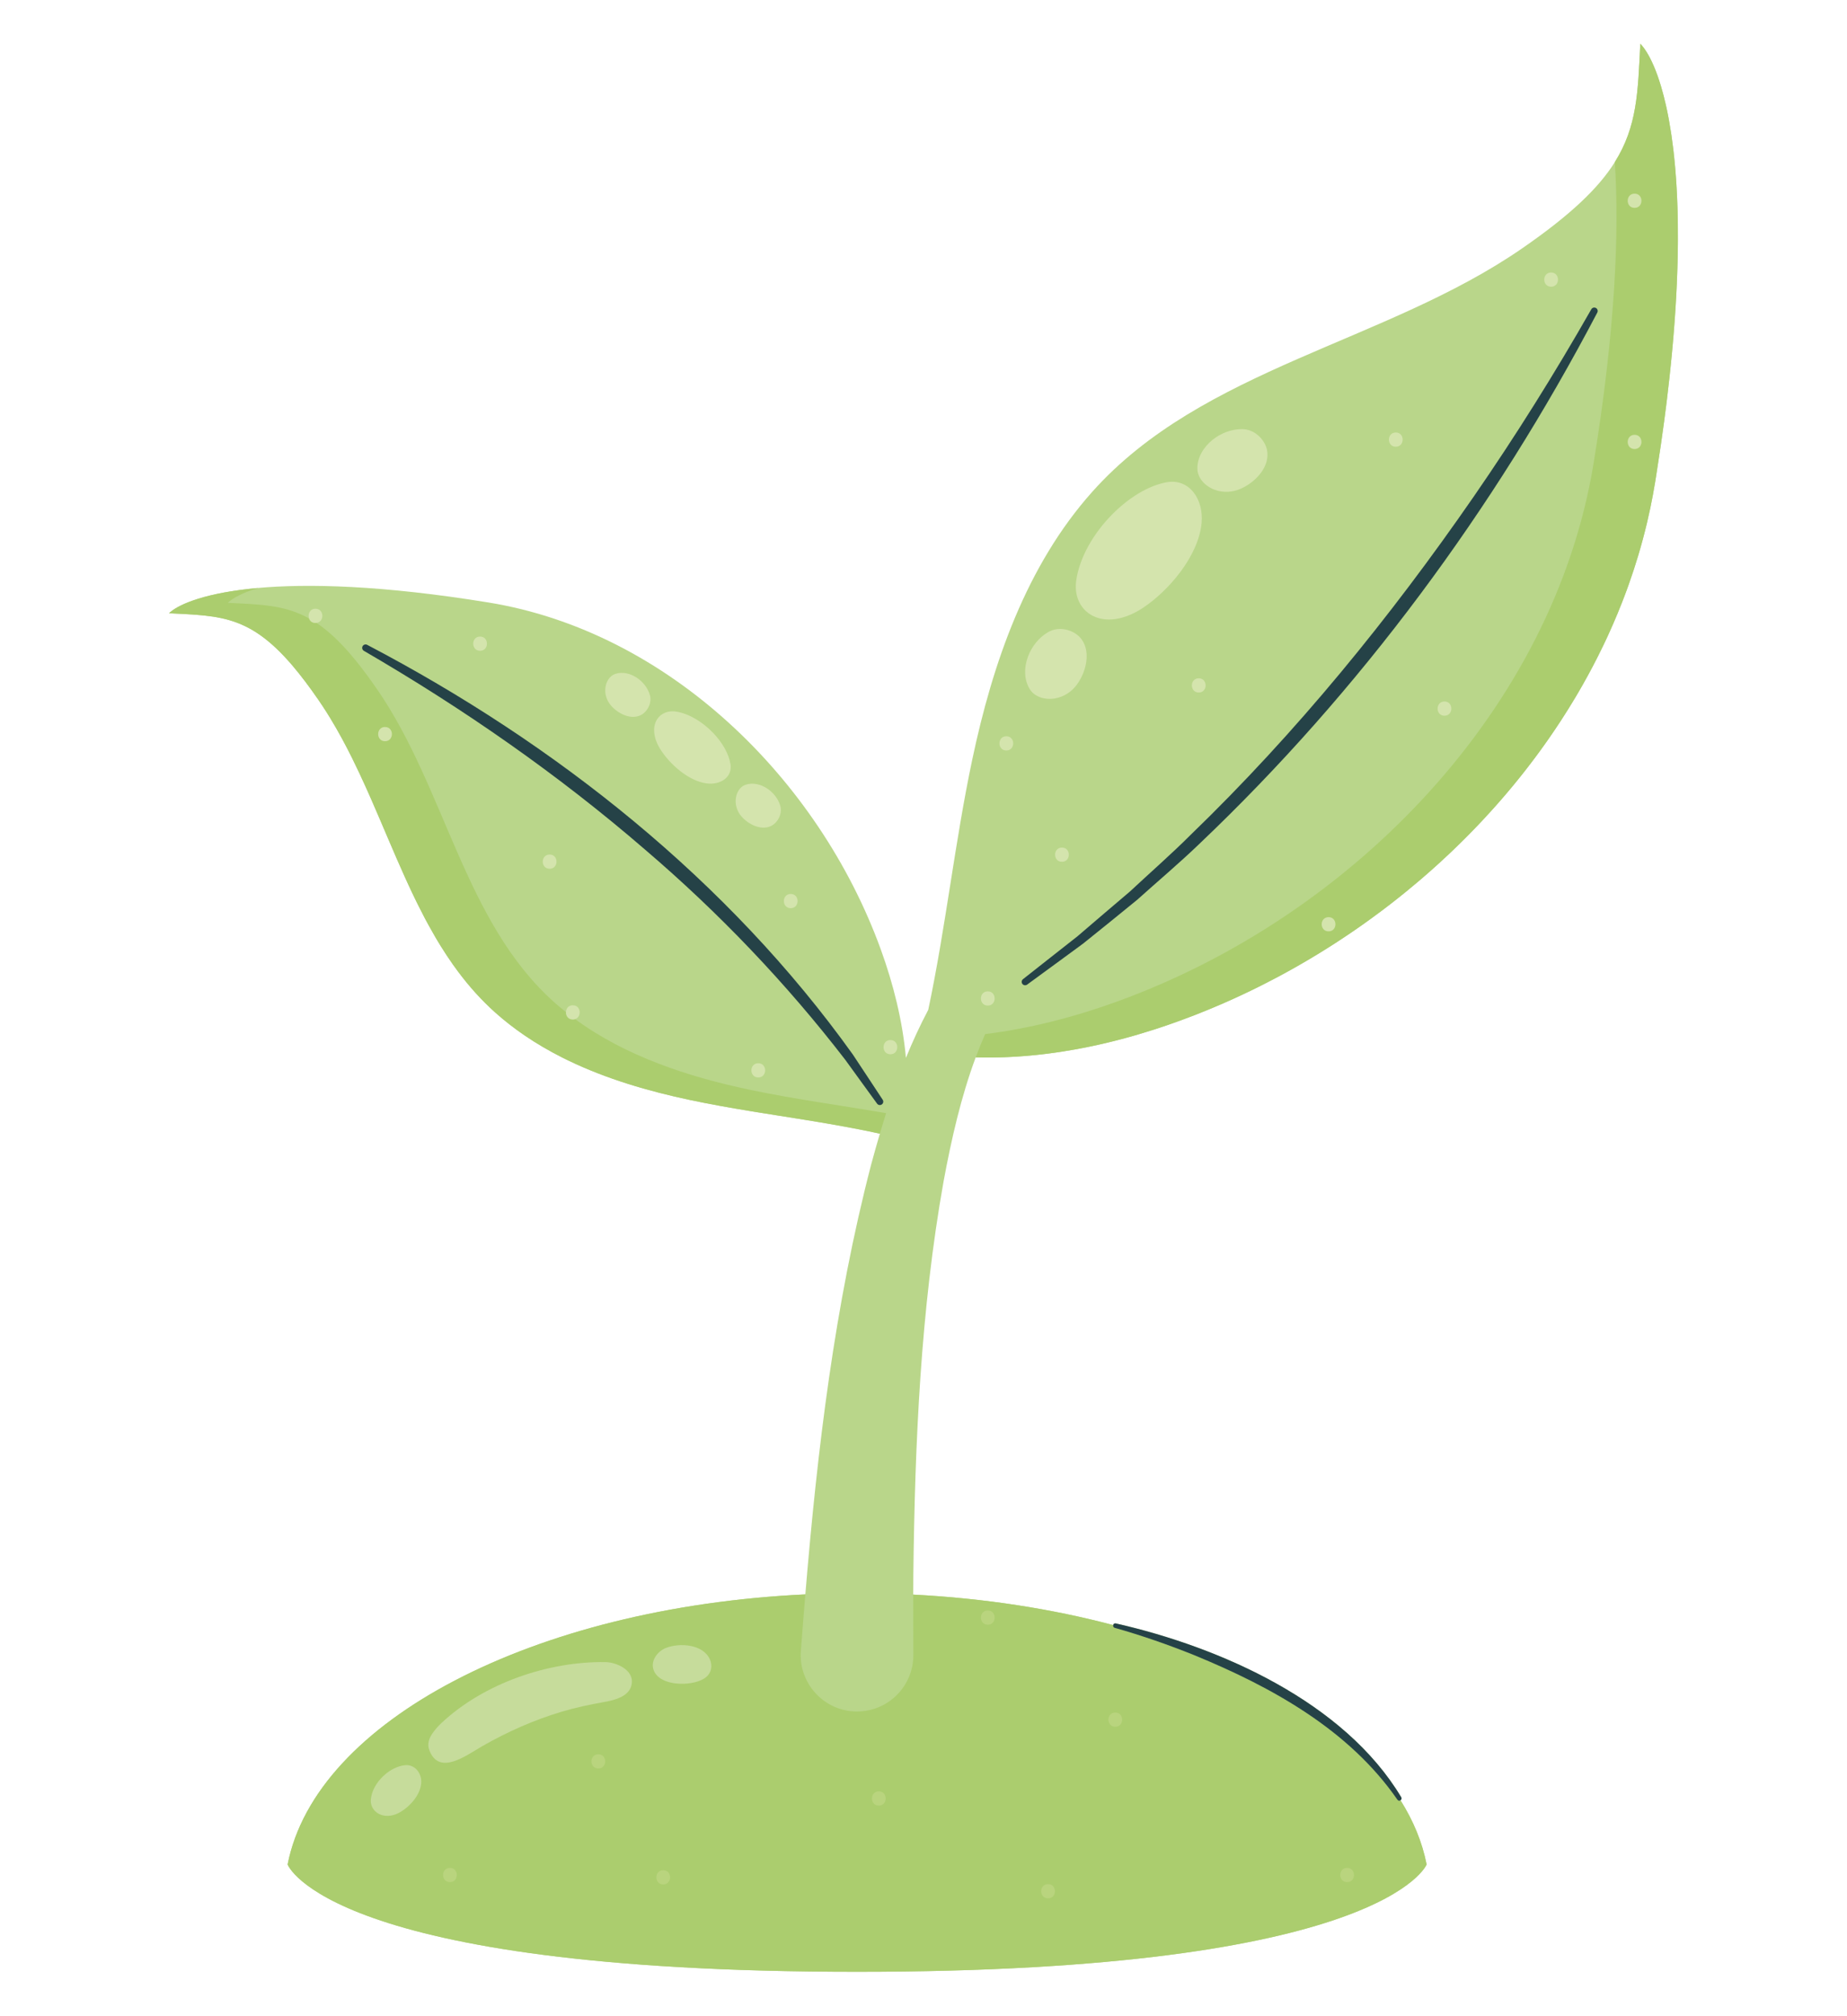 <?xml version="1.0" encoding="utf-8"?>
<!-- Generator: Adobe Illustrator 27.5.0, SVG Export Plug-In . SVG Version: 6.00 Build 0)  -->
<svg version="1.1" id="Capa_1" xmlns="http://www.w3.org/2000/svg" xmlns:xlink="http://www.w3.org/1999/xlink" x="0px" y="0px"
	 viewBox="0 0 2031 2216" style="enable-background:new 0 0 2031 2216;" xml:space="preserve">
<path style="fill:#B9D68A;" d="M194.288,674.584c2.064,0.1,4.096,0.2,6.099,0.303c0.668,0.034,1.332,0.069,1.992,0.104
	c0.481,0.026,0.959,0.052,1.437,0.078c3.819,0.209,7.53,0.438,11.151,0.709c6.786,0.509,13.251,1.169,19.497,2.137
	c1.25,0.194,2.49,0.4,3.723,0.62c1.027,0.182,2.048,0.375,3.065,0.578c1.016,0.202,2.027,0.415,3.034,0.639
	c1.611,0.357,3.209,0.744,4.799,1.16c0.795,0.208,1.587,0.425,2.377,0.649l1.183,0.342c1.182,0.348,2.36,0.716,3.533,1.102
	c2.347,0.774,4.678,1.628,7.001,2.571c0.775,0.314,1.548,0.639,2.32,0.973c1.159,0.502,2.316,1.028,3.472,1.577
	c1.156,0.55,2.312,1.124,3.467,1.724c0.77,0.4,1.54,0.811,2.311,1.235c1.156,0.635,2.313,1.297,3.471,1.985
	c0.772,0.46,1.545,0.932,2.318,1.416c0.773,0.485,1.547,0.982,2.323,1.492c0.775,0.511,1.551,1.034,2.329,1.572
	c0.778,0.537,1.556,1.088,2.338,1.652c2.732,1.976,5.485,4.122,8.266,6.454l0.895,0.756c0.896,0.763,1.796,1.545,2.699,2.346
	c0.802,0.713,1.608,1.441,2.416,2.186c0.809,0.744,1.621,1.505,2.435,2.282c1.223,1.166,2.452,2.368,3.69,3.609
	c0.826,0.828,1.655,1.672,2.487,2.534c0.833,0.862,1.671,1.741,2.511,2.638c0.841,0.897,1.686,1.812,2.535,2.745
	c0.849,0.933,1.703,1.884,2.562,2.854c0.428,0.485,0.859,0.975,1.291,1.469c0.862,0.989,1.73,1.995,2.603,3.021
	c8.729,10.261,17.957,22.431,27.93,36.883c1.768,2.562,3.505,5.143,5.214,7.745c1.14,1.734,2.266,3.477,3.38,5.228
	c1.115,1.751,2.217,3.51,3.308,5.277c0.545,0.883,1.088,1.769,1.627,2.656c2.158,3.55,4.271,7.13,6.342,10.737
	c2.071,3.608,4.1,7.244,6.093,10.904c1.495,2.745,2.967,5.504,4.421,8.276c0.485,0.924,0.967,1.849,1.448,2.776
	c0.96,1.854,1.914,3.712,2.857,5.576c0.945,1.864,1.882,3.733,2.811,5.607c5.112,10.306,10.003,20.755,14.757,31.286
	c1.296,2.872,2.583,5.751,3.861,8.634c0.851,1.922,1.7,3.846,2.545,5.773c5.916,13.483,11.673,27.056,17.447,40.592
	c0.412,0.967,0.824,1.934,1.237,2.901c5.777,13.531,11.583,27.017,17.593,40.333c1.288,2.854,2.585,5.7,3.894,8.537
	c1.308,2.836,2.627,5.664,3.96,8.482c0.888,1.879,1.782,3.752,2.683,5.621c0.899,1.869,1.806,3.733,2.719,5.592
	c0.456,0.929,0.914,1.857,1.375,2.784c2.299,4.633,4.643,9.233,7.038,13.791c0.479,0.912,0.96,1.822,1.443,2.731
	c0.966,1.817,1.941,3.628,2.925,5.431c2.459,4.509,4.975,8.975,7.555,13.393c1.032,1.766,2.075,3.526,3.128,5.277
	c1.053,1.751,2.117,3.493,3.192,5.227c4.302,6.936,8.783,13.736,13.478,20.375c1.761,2.489,3.552,4.956,5.375,7.4
	c12.151,16.289,25.713,31.521,41.196,45.333c10.171,9.072,20.892,17.382,32.07,25.006c13.21,9.011,27.055,17.064,41.38,24.288
	c2.203,1.111,4.419,2.203,6.644,3.276c42.288,20.379,88.448,33.836,134.514,43.556c21.82,4.604,43.789,8.472,65.808,12.09
	c1.223,0.201,2.447,0.401,3.67,0.601c1.393,0.227,2.787,0.453,4.181,0.678c2.108,0.341,4.216,0.681,6.325,1.019
	c2.812,0.451,5.625,0.9,8.438,1.347c2.254,0.358,4.509,0.716,6.763,1.073c7.346,1.164,14.695,2.324,22.038,3.498
	c2.448,0.391,4.897,0.784,7.343,1.179c6.118,0.988,12.233,1.989,18.343,3.016c6.109,1.026,12.214,2.077,18.31,3.162
	c5.889,1.048,11.771,2.129,17.645,3.252c7.831,1.497,15.645,3.068,23.439,4.735c1.95,0.417,3.897,0.84,5.842,1.269
	c-3.322,11.289-6.486,22.597-9.561,33.912c-40.315,155.037-59.177,313.542-72.379,472.547
	c-299.411,14.192-538.436,139.213-569.291,296.906c0,0,43.388,117.994,626.233,117.994c579.593,0,626.233-117.994,626.233-117.994
	c-4.773-24.399-14.534-48.016-28.727-70.562c1.001-0.677,1.584-2.006,0.841-3.325c-62.71-104.72-198.89-165.051-313.909-191.124
	c-1.649-0.308-2.626,0.662-2.88,1.824c-67.293-17.82-141.463-29.451-219.844-33.483c0.011-7.36,0.044-14.719,0.116-22.073
	c1.718-144.521,7.924-290.568,33.336-432.699c8.491-45.738,19.063-92.347,35.242-135.835c2.734,0.073,5.468,0.124,8.203,0.151
	c2.735,0.027,5.471,0.031,8.206,0.012c1.517-0.01,3.033-0.028,4.55-0.053c2.297-0.037,4.597-0.09,6.894-0.158
	c1.492-0.044,2.983-0.096,4.476-0.153c1.553-0.06,3.108-0.128,4.66-0.202c2.946-0.141,5.893-0.307,8.837-0.498
	c0.805-0.052,1.611-0.105,2.416-0.161c0.757-0.053,1.515-0.107,2.272-0.163c1.514-0.111,3.029-0.23,4.544-0.354
	c1.514-0.125,3.028-0.255,4.54-0.392c2.271-0.206,4.54-0.427,6.808-0.661c1.513-0.156,3.026-0.319,4.537-0.488
	c3.023-0.338,6.043-0.7,9.064-1.087c2.263-0.29,4.526-0.594,6.788-0.911c1.508-0.212,3.015-0.429,4.522-0.652
	c1.506-0.224,3.013-0.453,4.517-0.688c9.032-1.411,18.039-3.033,27.013-4.852c1.497-0.303,2.99-0.612,4.484-0.926
	c0.748-0.157,1.493-0.315,2.24-0.475c1.493-0.319,2.985-0.645,4.475-0.974c1.491-0.33,2.981-0.666,4.469-1.006
	c0.886-0.203,1.771-0.408,2.656-0.614c1.347-0.314,2.692-0.631,4.035-0.954c1.486-0.356,2.969-0.718,4.453-1.084
	c1.483-0.366,2.964-0.738,4.445-1.114c0.74-0.189,1.479-0.378,2.219-0.569c1.285-0.331,2.568-0.667,3.851-1.006
	c1.672-0.441,3.342-0.889,5.009-1.343c2.949-0.802,5.892-1.625,8.828-2.465c1.469-0.421,2.936-0.846,4.402-1.276
	c5.861-1.719,11.7-3.513,17.513-5.378c9.447-3.03,18.823-6.246,28.118-9.631c5.43-1.977,10.842-4.014,16.236-6.109
	c1.22-0.473,2.439-0.949,3.657-1.429c9.391-3.696,18.727-7.566,28.002-11.61c1.537-0.67,3.073-1.347,4.607-2.027
	c0.741-0.328,1.483-0.658,2.222-0.988c1.664-0.743,3.327-1.49,4.986-2.245c6.872-3.122,13.707-6.338,20.505-9.647
	c2.429-1.182,4.853-2.378,7.271-3.584c0.969-0.483,1.936-0.968,2.904-1.454c5.307-2.671,10.589-5.396,15.845-8.179
	c1.912-1.012,3.82-2.032,5.726-3.059c2.43-1.31,4.855-2.634,7.274-3.968c0.846-0.467,1.691-0.935,2.536-1.405
	c1.473-0.819,2.945-1.64,4.413-2.468c1.886-1.063,3.771-2.134,5.65-3.212c2.473-1.418,4.939-2.849,7.398-4.292
	c0.692-0.406,1.384-0.813,2.076-1.222c1.521-0.897,3.038-1.798,4.553-2.705c3.145-1.883,6.28-3.787,9.402-5.709
	c2.76-1.698,5.509-3.412,8.249-5.142c1.164-0.734,2.327-1.472,3.487-2.212c1.247-0.795,2.493-1.592,3.735-2.394
	c1.824-1.176,3.644-2.36,5.459-3.549c2.724-1.785,5.438-3.585,8.141-5.4c1.802-1.211,3.6-2.427,5.393-3.651
	c1.794-1.224,3.583-2.454,5.367-3.692c1.785-1.237,3.565-2.482,5.341-3.732c0.887-0.625,1.773-1.252,2.659-1.881
	c2.656-1.886,5.302-3.786,7.938-5.702c3.514-2.554,7.009-5.134,10.484-7.739c1.737-1.303,3.47-2.612,5.199-3.928
	c1.062-0.809,2.122-1.621,3.18-2.435c1.524-1.172,3.045-2.348,4.561-3.529c1.889-1.472,3.771-2.953,5.649-4.44
	c1.526-1.21,3.049-2.425,4.569-3.645c1.693-1.361,3.38-2.727,5.062-4.1c4.206-3.432,8.379-6.903,12.518-10.412
	c1.657-1.404,3.306-2.813,4.952-4.229c2.467-2.124,4.922-4.261,7.365-6.412c0.815-0.718,1.626-1.436,2.438-2.156
	c1.623-1.44,3.24-2.886,4.851-4.338c1.612-1.452,3.217-2.91,4.818-4.374c3.201-2.928,6.377-5.879,9.532-8.854
	c1.173-1.107,2.342-2.218,3.509-3.331c1.186-1.131,2.369-2.264,3.547-3.401c1.56-1.504,3.113-3.015,4.66-4.531
	c1.159-1.135,2.313-2.275,3.464-3.417c1.156-1.145,2.309-2.293,3.458-3.445c1.528-1.533,3.051-3.072,4.568-4.616
	c1.518-1.545,3.028-3.094,4.532-4.65c0.752-0.778,1.504-1.557,2.252-2.338c2.247-2.342,4.479-4.697,6.698-7.063
	c0.739-0.789,1.477-1.58,2.214-2.371c2.945-3.166,5.864-6.355,8.757-9.565c1.448-1.605,2.888-3.215,4.321-4.831
	c1.434-1.615,2.86-3.237,4.28-4.863c1.039-1.19,2.074-2.383,3.105-3.579c1.083-1.255,2.164-2.513,3.24-3.775
	c0.7-0.821,1.397-1.644,2.094-2.467c1.393-1.648,2.78-3.3,4.159-4.957c0.689-0.829,1.378-1.659,2.064-2.491
	c1.245-1.509,2.485-3.023,3.719-4.541c0.806-0.991,1.61-1.982,2.41-2.977c0.676-0.839,1.35-1.679,2.023-2.521
	c0.813-1.019,1.625-2.041,2.433-3.064c1.051-1.327,2.094-2.658,3.135-3.991c1.626-2.083,3.241-4.175,4.846-6.273
	c1.805-2.361,3.598-4.732,5.375-7.112c1.288-1.723,2.568-3.451,3.84-5.184c0.903-1.23,1.802-2.464,2.697-3.699
	c1.627-2.244,3.244-4.496,4.846-6.756c1.243-1.752,2.477-3.509,3.705-5.27c4.085-5.863,8.084-11.78,11.999-17.746
	c0.406-0.621,0.813-1.242,1.218-1.863c4.237-6.499,8.37-13.057,12.398-19.673c1.343-2.205,2.674-4.417,3.992-6.635
	c1.094-1.839,2.18-3.682,3.256-5.529c1.616-2.771,3.213-5.552,4.79-8.343c1.842-3.255,3.658-6.524,5.448-9.805
	c1.789-3.281,3.552-6.575,5.29-9.882c1.49-2.834,2.961-5.677,4.411-8.53c0.604-1.189,1.206-2.379,1.802-3.571
	c1.196-2.384,2.377-4.773,3.546-7.169c0.584-1.198,1.164-2.398,1.742-3.599c0.775-1.613,1.542-3.23,2.305-4.849
	c0.6-1.273,1.198-2.547,1.79-3.824c0.449-0.967,0.894-1.934,1.338-2.903c3.551-7.749,6.959-15.559,10.22-23.429
	c1.63-3.934,3.223-7.884,4.779-11.848c1.166-2.973,2.313-5.954,3.437-8.943c0.749-1.993,1.49-3.989,2.22-5.988
	c0.731-2,1.451-4.003,2.164-6.009c1.779-5.016,3.498-10.054,5.155-15.113c1.658-5.059,3.254-10.138,4.789-15.238
	c3.685-12.239,7.01-24.594,9.965-37.057c1.231-5.192,2.397-10.404,3.498-15.633c0.249-1.177,0.491-2.354,0.733-3.532
	c1.687-8.249,3.211-16.542,4.567-24.876c0.417-2.567,0.83-5.122,1.236-7.664c1.825-11.443,3.531-22.639,5.123-33.592
	c1.237-8.52,2.405-16.892,3.504-25.121c0.786-5.877,1.537-11.681,2.256-17.412c0.287-2.292,0.569-4.573,0.846-6.842
	c0.968-7.941,1.87-15.74,2.711-23.398c0.36-3.282,0.709-6.538,1.047-9.769c0.225-2.154,0.446-4.296,0.659-6.427
	c0.108-1.065,0.215-2.128,0.319-3.188c0.21-2.12,0.416-4.228,0.615-6.325c0.101-1.048,0.2-2.094,0.297-3.137
	c0.302-3.219,0.591-6.412,0.87-9.578c0.173-1.961,0.342-3.914,0.506-5.855c0.17-2.03,0.338-4.048,0.5-6.055
	c0.168-2.078,0.331-4.144,0.489-6.199c0.148-1.915,0.291-3.819,0.43-5.712c0.144-1.963,0.282-3.915,0.417-5.856
	c0.067-0.971,0.133-1.939,0.199-2.904c0.13-1.93,0.256-3.849,0.377-5.758c0.118-1.85,0.231-3.69,0.341-5.52
	c0.173-2.889,0.337-5.752,0.49-8.589c0.05-0.927,0.098-1.852,0.146-2.773c0.095-1.844,0.187-3.676,0.275-5.498
	c0.043-0.911,0.085-1.819,0.127-2.725c0.084-1.811,0.163-3.612,0.237-5.401c0.038-0.895,0.074-1.787,0.109-2.677
	c0.107-2.669,0.204-5.314,0.291-7.936c0.029-0.873,0.059-1.745,0.085-2.613c0.056-1.737,0.105-3.464,0.153-5.179
	c0.024-0.858,0.046-1.713,0.069-2.566c0.043-1.705,0.081-3.4,0.117-5.085c0.036-1.684,0.068-3.359,0.095-5.022
	c0.028-1.664,0.052-3.317,0.073-4.96c0.02-1.643,0.036-3.276,0.05-4.898c0.013-1.623,0.023-3.234,0.028-4.837
	c0.02-5.607-0.003-11.089-0.066-16.447c-0.018-1.531-0.041-3.052-0.066-4.563c-0.05-3.021-0.113-6.004-0.19-8.945
	c-0.019-0.735-0.039-1.469-0.06-2.199c-0.041-1.461-0.085-2.912-0.133-4.353c-0.047-1.441-0.098-2.873-0.151-4.294
	c-0.055-1.422-0.111-2.834-0.171-4.236c-0.061-1.402-0.123-2.794-0.189-4.177c-0.131-2.764-0.276-5.492-0.43-8.179
	c-0.039-0.672-0.077-1.341-0.118-2.009c-0.16-2.669-0.333-5.299-0.515-7.891c-0.229-3.24-0.475-6.421-0.735-9.543
	c-0.105-1.249-0.212-2.488-0.321-3.718c-0.274-3.075-0.563-6.091-0.869-9.05c-0.121-1.184-0.245-2.358-0.372-3.523
	c-0.126-1.165-0.254-2.321-0.387-3.468c-0.13-1.146-0.264-2.284-0.4-3.413c-0.608-5.078-1.262-9.973-1.955-14.687
	c-0.154-1.047-0.311-2.086-0.469-3.116c-0.71-4.634-1.458-9.09-2.24-13.37c-0.173-0.951-0.349-1.894-0.525-2.828
	c-0.354-1.868-0.714-3.701-1.079-5.501c-0.183-0.9-0.367-1.792-0.553-2.674c-0.185-0.883-0.373-1.757-0.561-2.623
	c-0.19-0.866-0.379-1.723-0.57-2.573c-1.625-7.219-3.343-13.833-5.121-19.873c-0.208-0.71-0.417-1.413-0.628-2.108
	c-0.527-1.736-1.058-3.423-1.593-5.062c-0.214-0.655-0.429-1.303-0.644-1.943c-0.215-0.64-0.431-1.272-0.648-1.896l-0.324-0.931
	c-0.216-0.617-0.435-1.225-0.651-1.826c-0.436-1.203-0.873-2.375-1.311-3.516c-0.22-0.571-0.439-1.135-0.659-1.69
	c-0.33-0.834-0.659-1.651-0.99-2.451l-0.331-0.795c-0.22-0.526-0.44-1.045-0.661-1.556l-0.476-1.091
	c-4.917-11.156-9.852-18.671-14.183-23.058c-2.614,53.092-3.317,90.798-28.035,130.135l0.005,0.071
	c-17.984,28.587-48.686,58.042-102.098,94.899c-150.025,103.524-351.229,131.508-472.565,267.53
	c-72.453,81.222-109.476,188.082-131.947,294.578c-19.202,91.012-29.082,183.907-48.325,274.827
	c-9.22,17.443-17.311,35.059-24.553,52.799c-3.72-40.716-13.766-81.094-27.776-119.568
	C899.998,855.45,734.568,694.456,537.187,662.333c-233.56-38.011-328.327-7.83-349.855,10.495l-0.022,0.018l-0.489,0.426
	l-0.029,0.025l-0.474,0.435l-0.007,0.006l-0.433,0.417l-0.023,0.021v0c2.153,0.106,4.271,0.207,6.358,0.308
	C192.907,674.517,193.599,674.551,194.288,674.584z"/>
<path style="fill:#ABCD6E;" d="M1004.334,1819.595c-0.027,34.2-27.772,61.903-61.973,61.877
	c-35.918,0.141-64.677-31.075-61.681-66.846c1.556-20.627,3.175-41.253,4.885-61.869
	c-299.411,14.192-538.436,139.213-569.291,296.906c0,0,43.388,117.994,626.233,117.994c579.593,0,626.233-117.994,626.233-117.994
	c-4.773-24.399-14.534-48.016-28.727-70.562c-1.023,0.69-2.481,0.702-3.415-0.672c-53.178-76.903-138.184-123.853-222.927-158.673
	c-28.675-11.576-58.091-21.814-87.832-30.216c-1.484-0.336-2.049-1.811-1.775-3.065c-67.293-17.82-141.463-29.451-219.844-33.483
	C1004.187,1775.195,1004.358,1797.414,1004.334,1819.595z"/>
<path style="fill:#ABCD6E;" d="M1844.991,246.816c-0.018-1.531-0.041-3.052-0.066-4.563c-0.05-3.021-0.113-6.004-0.19-8.945
	c-0.019-0.735-0.039-1.469-0.06-2.199c-0.041-1.461-0.085-2.912-0.133-4.353c-0.047-1.441-0.098-2.873-0.151-4.294
	c-0.055-1.422-0.111-2.834-0.171-4.236c-0.061-1.402-0.123-2.794-0.189-4.177c-0.131-2.764-0.276-5.492-0.43-8.179
	c-0.039-0.672-0.077-1.341-0.118-2.009c-0.16-2.669-0.333-5.299-0.515-7.891c-0.229-3.24-0.475-6.421-0.735-9.543
	c-0.105-1.249-0.212-2.488-0.321-3.718c-0.274-3.075-0.563-6.091-0.869-9.05c-0.121-1.184-0.245-2.358-0.372-3.523
	c-0.126-1.165-0.254-2.321-0.387-3.468c-0.13-1.146-0.264-2.284-0.4-3.413c-0.608-5.078-1.262-9.973-1.955-14.687
	c-0.154-1.047-0.311-2.086-0.469-3.116c-0.71-4.634-1.458-9.09-2.24-13.37c-0.173-0.951-0.349-1.894-0.525-2.828
	c-0.354-1.868-0.714-3.701-1.079-5.501c-0.183-0.9-0.367-1.792-0.553-2.674c-0.185-0.883-0.373-1.757-0.561-2.623
	c-0.19-0.866-0.379-1.723-0.57-2.573c-1.625-7.219-3.343-13.833-5.121-19.873c-0.208-0.71-0.418-1.413-0.628-2.108
	c-0.527-1.736-1.058-3.423-1.593-5.062c-0.214-0.655-0.429-1.303-0.644-1.943c-0.215-0.64-0.431-1.272-0.648-1.896l-0.324-0.931
	c-0.218-0.617-0.435-1.225-0.651-1.826c-0.436-1.203-0.873-2.375-1.311-3.516c-0.22-0.571-0.439-1.135-0.659-1.69
	c-0.33-0.834-0.659-1.651-0.99-2.451l-0.331-0.795c-0.22-0.526-0.44-1.045-0.661-1.556c-5.074-11.757-10.188-19.62-14.659-24.149
	v-0.001c-2.614,53.092-3.317,90.798-28.035,130.135l0.005,0.071c4.945,75.622,0.802,182.755-23.229,330.409
	c-44.093,270.933-265.078,498.006-523.009,591.924c-47.148,17.168-96.379,29.987-146.163,36.169l-0.019,0.041
	c-3.691,8.372-7.128,16.9-10.347,25.551c5.468,0.147,10.939,0.201,16.409,0.164c1.517-0.01,3.033-0.028,4.55-0.053
	c2.297-0.037,4.597-0.09,6.894-0.158c1.492-0.044,2.983-0.096,4.476-0.153c1.553-0.06,3.108-0.128,4.66-0.202
	c2.946-0.141,5.893-0.307,8.837-0.498c0.805-0.052,1.611-0.105,2.416-0.161c0.757-0.053,1.515-0.107,2.272-0.163
	c1.514-0.111,3.029-0.23,4.544-0.354c1.514-0.125,3.028-0.255,4.54-0.392c2.271-0.206,4.54-0.427,6.808-0.661
	c1.513-0.156,3.026-0.319,4.537-0.488c3.023-0.338,6.043-0.7,9.064-1.087c2.263-0.29,4.526-0.594,6.788-0.911
	c1.508-0.212,3.015-0.429,4.522-0.652c1.506-0.224,3.013-0.453,4.517-0.688c9.032-1.411,18.039-3.033,27.013-4.852
	c1.497-0.303,2.99-0.612,4.484-0.926c0.748-0.157,1.493-0.315,2.24-0.475c1.493-0.319,2.985-0.645,4.475-0.974
	c1.491-0.33,2.981-0.666,4.469-1.006c0.886-0.203,1.771-0.408,2.656-0.614c1.347-0.314,2.692-0.631,4.035-0.954
	c1.486-0.356,2.969-0.718,4.453-1.084c1.483-0.366,2.964-0.738,4.445-1.114c0.74-0.189,1.479-0.378,2.219-0.569
	c1.285-0.331,2.568-0.667,3.851-1.006c1.672-0.441,3.342-0.889,5.009-1.343c2.949-0.802,5.892-1.625,8.828-2.465
	c1.469-0.421,2.936-0.846,4.402-1.276c5.861-1.719,11.7-3.513,17.513-5.378c9.447-3.03,18.823-6.246,28.118-9.631
	c5.43-1.977,10.842-4.014,16.236-6.109c1.22-0.473,2.439-0.949,3.657-1.429c9.391-3.696,18.727-7.566,28.002-11.61
	c1.537-0.67,3.073-1.347,4.607-2.027c0.741-0.328,1.483-0.658,2.222-0.988c1.664-0.743,3.327-1.49,4.986-2.245
	c6.872-3.122,13.707-6.338,20.505-9.647c2.429-1.182,4.853-2.378,7.271-3.584c0.969-0.483,1.936-0.968,2.904-1.454
	c5.307-2.671,10.589-5.396,15.845-8.179c1.912-1.012,3.82-2.032,5.726-3.059c2.43-1.31,4.855-2.634,7.274-3.968
	c0.846-0.467,1.691-0.935,2.536-1.405c1.473-0.819,2.945-1.64,4.413-2.468c1.886-1.063,3.771-2.134,5.65-3.212
	c2.473-1.418,4.939-2.849,7.398-4.292c0.692-0.406,1.384-0.813,2.076-1.222c1.521-0.897,3.038-1.798,4.553-2.705
	c3.145-1.883,6.28-3.787,9.402-5.709c2.76-1.698,5.509-3.412,8.249-5.142c1.164-0.734,2.327-1.472,3.487-2.212
	c1.247-0.795,2.493-1.592,3.735-2.394c1.824-1.176,3.644-2.36,5.459-3.549c2.724-1.785,5.438-3.585,8.141-5.4
	c1.802-1.211,3.6-2.427,5.393-3.651c1.794-1.224,3.583-2.454,5.367-3.692c1.785-1.237,3.565-2.482,5.341-3.732
	c0.887-0.625,1.773-1.252,2.659-1.881c2.656-1.886,5.302-3.786,7.938-5.702c3.514-2.554,7.009-5.134,10.484-7.739
	c1.737-1.303,3.47-2.612,5.199-3.928c1.062-0.809,2.122-1.621,3.18-2.435c1.524-1.172,3.045-2.348,4.561-3.529
	c1.889-1.472,3.771-2.953,5.649-4.44c1.526-1.21,3.049-2.425,4.569-3.645c1.693-1.361,3.38-2.727,5.062-4.1
	c4.206-3.432,8.379-6.903,12.518-10.412c1.657-1.404,3.306-2.813,4.952-4.229c2.467-2.124,4.922-4.261,7.365-6.412
	c0.815-0.718,1.626-1.436,2.438-2.156c1.623-1.44,3.24-2.886,4.851-4.338c1.612-1.452,3.217-2.91,4.818-4.374
	c3.201-2.928,6.377-5.879,9.532-8.854c1.173-1.107,2.342-2.218,3.509-3.331c1.186-1.131,2.369-2.264,3.547-3.401
	c1.56-1.504,3.113-3.015,4.66-4.531c1.159-1.135,2.313-2.275,3.464-3.417c1.156-1.145,2.309-2.293,3.458-3.445
	c1.528-1.533,3.051-3.072,4.568-4.616c1.518-1.545,3.028-3.094,4.532-4.65c0.752-0.778,1.504-1.557,2.252-2.338
	c2.247-2.342,4.479-4.697,6.698-7.063c0.739-0.789,1.477-1.58,2.214-2.371c2.945-3.166,5.864-6.355,8.757-9.565
	c1.448-1.605,2.888-3.215,4.321-4.831c1.434-1.615,2.86-3.237,4.28-4.863c1.039-1.19,2.074-2.383,3.105-3.579
	c1.083-1.255,2.164-2.513,3.24-3.775c0.7-0.821,1.397-1.644,2.094-2.467c1.393-1.648,2.78-3.3,4.159-4.957
	c0.689-0.829,1.378-1.659,2.064-2.491c1.245-1.509,2.485-3.023,3.719-4.541c0.806-0.991,1.61-1.982,2.41-2.977
	c0.676-0.839,1.35-1.679,2.023-2.521c0.813-1.019,1.625-2.041,2.433-3.064c1.051-1.327,2.094-2.658,3.135-3.991
	c1.626-2.083,3.241-4.175,4.846-6.273c1.805-2.361,3.598-4.732,5.375-7.112c1.288-1.723,2.568-3.451,3.84-5.184
	c0.903-1.23,1.802-2.464,2.697-3.699c1.627-2.244,3.244-4.496,4.846-6.756c1.243-1.752,2.477-3.509,3.705-5.27
	c4.085-5.863,8.084-11.78,11.999-17.746c0.406-0.621,0.813-1.242,1.218-1.863c5.649-8.665,11.115-17.435,16.39-26.308
	c1.094-1.839,2.18-3.682,3.256-5.529c1.616-2.771,3.213-5.552,4.79-8.343c3.683-6.511,7.263-13.074,10.738-19.688
	c1.49-2.834,2.961-5.677,4.411-8.53c2.418-4.755,4.781-9.534,7.09-14.338c0.775-1.613,1.542-3.23,2.305-4.849
	c0.6-1.273,1.198-2.547,1.79-3.824c0.449-0.967,0.894-1.934,1.338-2.903c3.551-7.749,6.959-15.559,10.22-23.429
	c1.63-3.934,3.223-7.884,4.779-11.848c1.166-2.973,2.313-5.954,3.437-8.943c0.749-1.993,1.49-3.989,2.22-5.988
	c0.731-2,1.451-4.003,2.164-6.009c1.779-5.016,3.498-10.054,5.155-15.113c1.658-5.059,3.254-10.138,4.789-15.238
	c3.685-12.239,7.01-24.594,9.965-37.057c1.231-5.192,2.397-10.404,3.498-15.633c1.981-9.413,3.749-18.883,5.3-28.408
	c0.417-2.567,0.83-5.122,1.236-7.664c1.825-11.443,3.531-22.639,5.123-33.592c1.237-8.52,2.405-16.892,3.504-25.121
	c0.786-5.877,1.537-11.681,2.256-17.412c0.287-2.292,0.569-4.573,0.846-6.842c0.968-7.941,1.87-15.74,2.711-23.398
	c0.36-3.282,0.709-6.538,1.047-9.769c0.225-2.154,0.446-4.296,0.659-6.427c0.108-1.065,0.215-2.128,0.319-3.188
	c0.21-2.12,0.416-4.228,0.615-6.325c0.101-1.048,0.2-2.094,0.297-3.137c0.302-3.219,0.591-6.412,0.87-9.578
	c0.173-1.961,0.342-3.914,0.506-5.855c0.17-2.03,0.338-4.048,0.5-6.055c0.168-2.078,0.331-4.144,0.489-6.199
	c0.148-1.915,0.291-3.819,0.43-5.712c0.144-1.963,0.282-3.915,0.417-5.856c0.067-0.971,0.133-1.939,0.199-2.904
	c0.13-1.93,0.256-3.849,0.377-5.758c0.118-1.85,0.231-3.69,0.341-5.52c0.173-2.889,0.337-5.752,0.49-8.589
	c0.05-0.927,0.098-1.852,0.146-2.773c0.095-1.844,0.187-3.676,0.275-5.498c0.043-0.911,0.085-1.819,0.127-2.725
	c0.084-1.811,0.163-3.612,0.237-5.401c0.15-3.58,0.284-7.117,0.401-10.612c0.029-0.873,0.059-1.745,0.085-2.613
	c0.056-1.737,0.105-3.464,0.153-5.179c0.024-0.858,0.046-1.713,0.069-2.566c0.043-1.705,0.081-3.4,0.117-5.085
	c0.036-1.684,0.068-3.359,0.095-5.022c0.028-1.664,0.052-3.317,0.073-4.96c0.02-1.643,0.036-3.276,0.05-4.898
	c0.013-1.623,0.023-3.234,0.028-4.837C1845.078,257.656,1845.055,252.175,1844.991,246.816z"/>
<path style="fill:#254247;" d="M1129.457,1082.403c9.832-7.253,52.446-38.28,61.616-45.144
	c17.085-13.646,42.423-34.218,59.388-48.088c20.904-18.823,48.056-41.817,68.195-61.319
	c177.125-168.265,324.449-368.115,437.784-584.281c0.907-1.779,0.267-3.983-1.485-4.981c-1.806-1.028-4.102-0.399-5.13,1.406
	c-40.17,70.473-83.219,139.251-129.282,205.923c-92.086,133.184-194.885,259.398-311.417,371.966
	c-19.675,19.765-46.13,43.012-66.599,62.146c-16.691,14.059-41.248,35.197-57.766,49.293c-8.443,6.529-50.114,39.492-59.71,46.987
	c-1.688,1.215-2.085,3.587-0.845,5.279C1125.432,1083.264,1127.782,1083.628,1129.457,1082.403z"/>
<path style="fill:#ABCD6E;" d="M974.399,1223.704c-50.103-8.604-100.617-15.299-150.364-25.795
	c-67.905-14.328-136.012-36.777-191.623-77.545c-0.759,0.243-1.603,0.377-2.533,0.377c-5.154,0-7.665-4.09-7.546-8.086
	c-4.39-3.499-8.697-7.118-12.906-10.873c-99.095-88.396-119.482-234.98-194.903-344.276c-25.76-37.331-46.558-59.433-66.595-72.737
	l-1.011,0.057c-3.8,0-6.163-2.223-7.095-4.993c-26.721-14.816-53.098-15.346-89.292-17.129c5.006-4.941,15.657-10.958,33.274-16.317
	c-56.213,5.031-85.639,17.226-96.472,26.44l-0.022,0.018l-0.489,0.426l-0.029,0.025l-0.474,0.435l-0.007,0.006l-0.433,0.417
	l-0.023,0.021c5.742,0.283,11.236,0.534,16.524,0.816c0.481,0.026,0.959,0.052,1.437,0.078c3.819,0.209,7.53,0.438,11.151,0.709
	c6.786,0.509,13.251,1.169,19.497,2.137c1.25,0.194,2.49,0.4,3.723,0.62c2.053,0.365,4.085,0.77,6.099,1.217
	c1.611,0.357,3.209,0.744,4.799,1.16c0.795,0.208,1.587,0.425,2.377,0.649l1.183,0.342c1.182,0.348,2.36,0.716,3.533,1.102
	c2.347,0.774,4.678,1.628,7.001,2.571c0.775,0.314,1.548,0.639,2.32,0.973c1.159,0.502,2.316,1.028,3.472,1.577
	c1.156,0.55,2.312,1.124,3.467,1.724c0.77,0.4,1.54,0.811,2.311,1.235c1.156,0.635,2.313,1.297,3.471,1.985
	c0.772,0.46,1.545,0.932,2.318,1.416c0.773,0.485,1.547,0.982,2.323,1.492c0.775,0.511,1.551,1.034,2.329,1.572
	c0.778,0.537,1.556,1.088,2.338,1.652c2.732,1.976,5.485,4.122,8.266,6.454c1.192,0.999,2.389,2.033,3.594,3.102
	c0.802,0.713,1.608,1.441,2.416,2.186c0.809,0.744,1.621,1.505,2.435,2.282c1.223,1.166,2.452,2.368,3.69,3.609
	c0.826,0.828,1.655,1.672,2.487,2.534c0.833,0.862,1.671,1.741,2.511,2.638c0.841,0.897,1.686,1.812,2.535,2.745
	c0.849,0.933,1.703,1.884,2.562,2.854c0.428,0.485,0.859,0.975,1.291,1.469c0.862,0.989,1.73,1.995,2.603,3.021
	c8.729,10.261,17.957,22.431,27.93,36.883c1.768,2.562,3.505,5.143,5.214,7.745c1.14,1.734,2.266,3.477,3.38,5.228
	c1.115,1.751,2.217,3.51,3.308,5.277c0.545,0.883,1.088,1.769,1.627,2.656c2.158,3.55,4.271,7.13,6.342,10.737
	c2.071,3.608,4.1,7.244,6.093,10.904c1.495,2.745,2.967,5.504,4.421,8.276c0.485,0.924,0.967,1.849,1.448,2.776
	c1.922,3.707,3.81,7.435,5.669,11.183c5.112,10.306,10.003,20.755,14.757,31.286c1.296,2.872,2.583,5.751,3.861,8.634
	c0.851,1.922,1.7,3.846,2.545,5.773c5.916,13.483,11.673,27.056,17.447,40.592c0.412,0.967,0.824,1.934,1.237,2.901
	c5.777,13.531,11.583,27.017,17.593,40.333c1.288,2.854,2.586,5.7,3.894,8.537c1.308,2.836,2.627,5.664,3.96,8.482
	c0.888,1.879,1.782,3.752,2.683,5.621c0.899,1.869,1.806,3.733,2.719,5.592c0.456,0.929,0.914,1.857,1.375,2.784
	c2.299,4.633,4.643,9.233,7.038,13.791c0.479,0.912,0.96,1.822,1.443,2.731c0.966,1.817,1.941,3.628,2.925,5.431
	c2.459,4.509,4.975,8.975,7.555,13.393c1.032,1.766,2.075,3.526,3.128,5.277c1.053,1.751,2.117,3.493,3.192,5.227
	c4.302,6.936,8.783,13.736,13.478,20.375c1.761,2.489,3.552,4.956,5.375,7.4c12.151,16.289,25.713,31.521,41.196,45.333
	c10.171,9.072,20.892,17.382,32.07,25.006c13.21,9.011,27.055,17.064,41.38,24.288c2.203,1.111,4.419,2.203,6.644,3.276
	c42.288,20.379,88.448,33.836,134.514,43.556c21.82,4.604,43.789,8.472,65.808,12.09c1.223,0.201,2.447,0.401,3.67,0.601
	c1.393,0.227,2.787,0.453,4.181,0.678c2.108,0.341,4.216,0.681,6.325,1.019c2.812,0.451,5.625,0.9,8.438,1.347
	c2.254,0.358,4.509,0.716,6.763,1.073c7.346,1.164,14.695,2.324,22.038,3.498c2.448,0.391,4.897,0.784,7.343,1.179
	c6.118,0.988,12.233,1.989,18.343,3.016c6.109,1.026,12.214,2.077,18.31,3.162c15.705,2.795,31.358,5.822,46.926,9.256
	C969.727,1238.757,972.017,1231.224,974.399,1223.704z"/>
<path style="fill:#254247;" d="M937.72,1159.144C800.823,967.82,611.167,817.557,403.709,708.855
	c-1.764-0.889-3.948-0.263-4.952,1.469c-1.043,1.797-0.431,4.099,1.366,5.14c109.341,63.525,213.659,135.955,309.316,218.635
	c81.003,69.155,155.067,146.675,220.094,231.032c4.81,6.78,29.272,40.271,34.81,47.97c1.135,1.731,3.476,2.243,5.224,1.088
	c1.733-1.142,2.212-3.472,1.069-5.204C965.358,1201.059,942.726,1166.521,937.72,1159.144z"/>
<path style="fill:#D4E4AD;" d="M777.268,861.252c14.644,1.867,28.257-6.69,26.007-21.108c-1.793-11.492-9.042-23.918-19.005-34.345
	c-11.265-11.791-25.999-21.023-40.231-23.452c-11.474-1.958-20.614,3.671-23.669,13.06c-2.852,8.767,0.032,19.051,5.477,27.836
	C736.066,839.729,756.983,858.666,777.268,861.252z"/>
<path style="fill:#D4E4AD;" d="M703.471,786.667c7.896-3.218,13.971-13.524,11.019-23.071c-2.353-7.61-7.678-14.19-14.177-18.507
	c-7.348-4.882-16.199-6.87-23.949-4.179c-6.249,2.169-10.341,9.006-10.785,16.627c-0.415,7.115,2.361,13.528,6.293,18.081
	C679.25,784.16,692.531,791.125,703.471,786.667z"/>
<path style="fill:#D4E4AD;" d="M846.864,908.47c7.896-3.218,13.97-13.524,11.019-23.071c-2.353-7.61-7.678-14.19-14.176-18.507
	c-7.349-4.882-16.2-6.87-23.949-4.179c-6.25,2.169-10.342,9.006-10.786,16.626c-0.413,7.115,2.362,13.528,6.294,18.081
	C822.643,905.963,835.924,912.928,846.864,908.47z"/>
<path style="fill:#D4E4AD;" d="M1207.841,679.447c15.678,4.568,33.726-1.102,48.979-11.223
	c28.624-18.994,61.001-57.063,64.467-93.118c2.501-26.027-13.394-49.658-38.795-44.885c-20.246,3.805-41.848,17.322-59.76,35.529
	c-20.255,20.591-35.792,47.182-39.312,72.51C1180.583,658.682,1191.05,674.554,1207.841,679.447z"/>
<path style="fill:#D4E4AD;" d="M1335.395,538.302c9.894,3.779,20.223,2.725,28.436-0.802c15.413-6.619,31.239-22.307,29.832-39.803
	c-1.017-12.63-12.889-25.859-27.738-25.961c-11.835-0.081-23.545,4.509-32.577,11.778c-10.213,8.22-17.001,19.865-16.666,32.05
	C1316.951,525.39,1324.8,534.254,1335.395,538.302z"/>
<path style="fill:#D4E4AD;" d="M1160.146,767.775c10.439-1.793,18.786-7.967,24.053-15.188c9.884-13.552,15.5-35.117,5.367-49.451
	c-7.313-10.347-24.272-15.673-37.097-8.19c-10.222,5.965-17.956,15.885-22.018,26.742c-4.595,12.278-4.496,25.756,2.004,36.069
	C1137.696,766.071,1148.968,769.696,1160.146,767.775z"/>
<path style="fill:#C6DC9B;" d="M665.791,1827.184c-63.075-0.946-133.677,23.331-180.123,66.751
	c-3.687,3.447-7.079,7.207-9.968,11.351c-4.019,5.764-6.169,11.946-3.607,18.727c10.83,28.653,40.756,5.615,58.097-4.34
	c27.786-15.95,57.308-28.989,88.032-38.133c15.128-4.502,30.421-7.661,45.935-10.449c12.239-2.199,29.487-6.33,30.676-21.4
	C695.961,1835.409,677.603,1827.36,665.791,1827.184z"/>
<path style="fill:#C6DC9B;" d="M445.438,1940.491c-8.343,0.846-16.913,5.359-23.772,11.774
	c-7.758,7.255-13.329,16.942-13.913,26.507c-0.471,7.712,4.469,14.086,11.67,16.457c6.725,2.214,14.081,0.59,20.113-2.817
	c11.316-6.394,23.536-19.958,23.721-33.62C463.39,1948.929,455.904,1939.43,445.438,1940.491z"/>
<path style="fill:#C6DC9B;" d="M732.488,1811.539c-8.808,3.39-16.638,12.856-14.221,22.774
	c2.714,11.126,15.827,16.161,29.338,16.669c11.232,0.423,22.74-2.283,28.778-7.218c5.982-4.891,7.309-12.844,4.159-19.743
	C772.956,1807.4,747.445,1805.783,732.488,1811.539z"/>
<path style="fill:#B9D47E;" d="M1152.466,2086.89c10.058,0,10.076-15.634,0-15.634
	C1142.407,2071.256,1142.391,2086.89,1152.466,2086.89z"/>
<path style="fill:#B9D47E;" d="M1226.394,1898.249c10.058,0,10.075-15.633,0-15.633
	C1216.335,1882.615,1216.318,1898.249,1226.394,1898.249z"/>
<path style="fill:#B9D47E;" d="M729.299,2055.961c-10.06,0-10.076,15.633,0,15.633
	C739.357,2071.594,739.374,2055.961,729.299,2055.961z"/>
<path style="fill:#B9D47E;" d="M657.921,1928.501c-10.06,0-10.076,15.633,0,15.633
	C667.98,1944.135,667.996,1928.501,657.921,1928.501z"/>
<path style="fill:#B9D47E;" d="M966.375,1969.288c-10.06,0-10.076,15.633,0,15.633
	C976.434,1984.921,976.45,1969.288,966.375,1969.288z"/>
<path style="fill:#B9D47E;" d="M1481.314,2069.045c10.06,0,10.075-15.633,0-15.633
	C1471.255,2053.412,1471.238,2069.045,1481.314,2069.045z"/>
<path style="fill:#B9D47E;" d="M494.771,2053.412c-10.059,0-10.076,15.633,0,15.633
	C504.83,2069.045,504.847,2053.412,494.771,2053.412z"/>
<path style="fill:#B9D47E;" d="M1086.187,1786.083c10.06,0,10.076-15.633,0-15.633
	C1076.127,1770.45,1076.112,1786.083,1086.187,1786.083z"/>
<path style="fill:#D4E4AD;" d="M1318.165,745.669c-10.06,0-10.076,15.633,0,15.633
	C1328.224,761.302,1328.241,745.669,1318.165,745.669z"/>
<path style="fill:#D4E4AD;" d="M1534.847,491.087c10.06,0,10.076-15.633,0-15.633
	C1524.788,475.453,1524.771,491.087,1534.847,491.087z"/>
<path style="fill:#D4E4AD;" d="M1588.38,771.161c-10.058,0-10.075,15.633,0,15.633
	C1598.439,786.795,1598.456,771.161,1588.38,771.161z"/>
<path style="fill:#D4E4AD;" d="M1705.644,315.191c10.06,0,10.076-15.633,0-15.633
	C1695.584,299.558,1695.569,315.191,1705.644,315.191z"/>
<path style="fill:#D4E4AD;" d="M1797.416,478.003c-10.06,0-10.076,15.633,0,15.633
	C1807.475,493.636,1807.492,478.003,1797.416,478.003z"/>
<path style="fill:#D4E4AD;" d="M1460.92,1008.237c-10.059,0-10.076,15.633,0,15.633
	C1470.98,1023.87,1470.996,1008.237,1460.92,1008.237z"/>
<path style="fill:#D4E4AD;" d="M1167.761,947.394c10.06,0,10.076-15.633,0-15.633
	C1157.702,931.761,1157.685,947.394,1167.761,947.394z"/>
<path style="fill:#D4E4AD;" d="M1086.187,1105.445c10.06,0,10.076-15.633,0-15.633
	C1076.127,1089.812,1076.112,1105.445,1086.187,1105.445z"/>
<path style="fill:#D4E4AD;" d="M833.816,1168.838c-10.059,0-10.076,15.633,0,15.633
	C843.874,1184.471,843.892,1168.838,833.816,1168.838z"/>
<path style="fill:#D4E4AD;" d="M604.387,939.409c-10.06,0-10.076,15.633,0,15.633C614.446,955.042,614.463,939.409,604.387,939.409z
	"/>
<path style="fill:#D4E4AD;" d="M629.879,1120.741c0.93,0,1.774-0.135,2.533-0.377c7.443-2.382,6.61-15.256-2.533-15.256
	c-4.915,0-7.43,3.731-7.546,7.548C622.214,1116.651,624.725,1120.741,629.879,1120.741z"/>
<path style="fill:#D4E4AD;" d="M423.393,799.202c-10.059,0-10.076,15.633,0,15.633C433.453,814.836,433.469,799.202,423.393,799.202
	z"/>
<path style="fill:#D4E4AD;" d="M527.911,715.417c10.059,0,10.076-15.633,0-15.633C517.852,699.783,517.835,715.417,527.911,715.417z
	"/>
<path style="fill:#D4E4AD;" d="M869.504,998.379c10.058,0,10.076-15.633,0-15.633C859.445,982.745,859.429,998.379,869.504,998.379z
	"/>
<path style="fill:#D4E4AD;" d="M979.121,1143.345c-10.06,0-10.076,15.633,0,15.633
	C989.18,1158.979,989.196,1143.345,979.121,1143.345z"/>
<path style="fill:#D4E4AD;" d="M346.917,684.826l1.011-0.057c9.036-1.014,8.714-15.577-1.011-15.577
	c-6.266,0-8.635,6.066-7.095,10.641C340.754,682.603,343.117,684.826,346.917,684.826z"/>
<path style="fill:#D4E4AD;" d="M1797.416,212.885c-10.06,0-10.076,15.633,0,15.633
	C1807.475,228.518,1807.492,212.885,1797.416,212.885z"/>
<path style="fill:#D4E4AD;" d="M1106.58,825.032c10.059,0,10.076-15.633,0-15.633
	C1096.521,809.399,1096.504,825.032,1106.58,825.032z"/>
<path style="fill:#254247;" d="M1225.841,1789.542c29.741,8.401,59.156,18.64,87.832,30.216
	c84.743,34.82,169.749,81.77,222.927,158.673c0.934,1.374,2.392,1.362,3.415,0.672c1.001-0.677,1.584-2.006,0.841-3.325
	c-62.71-104.72-198.89-165.051-313.909-191.124c-1.649-0.308-2.626,0.662-2.88,1.824
	C1223.791,1787.73,1224.357,1789.206,1225.841,1789.542z"/>
</svg>
